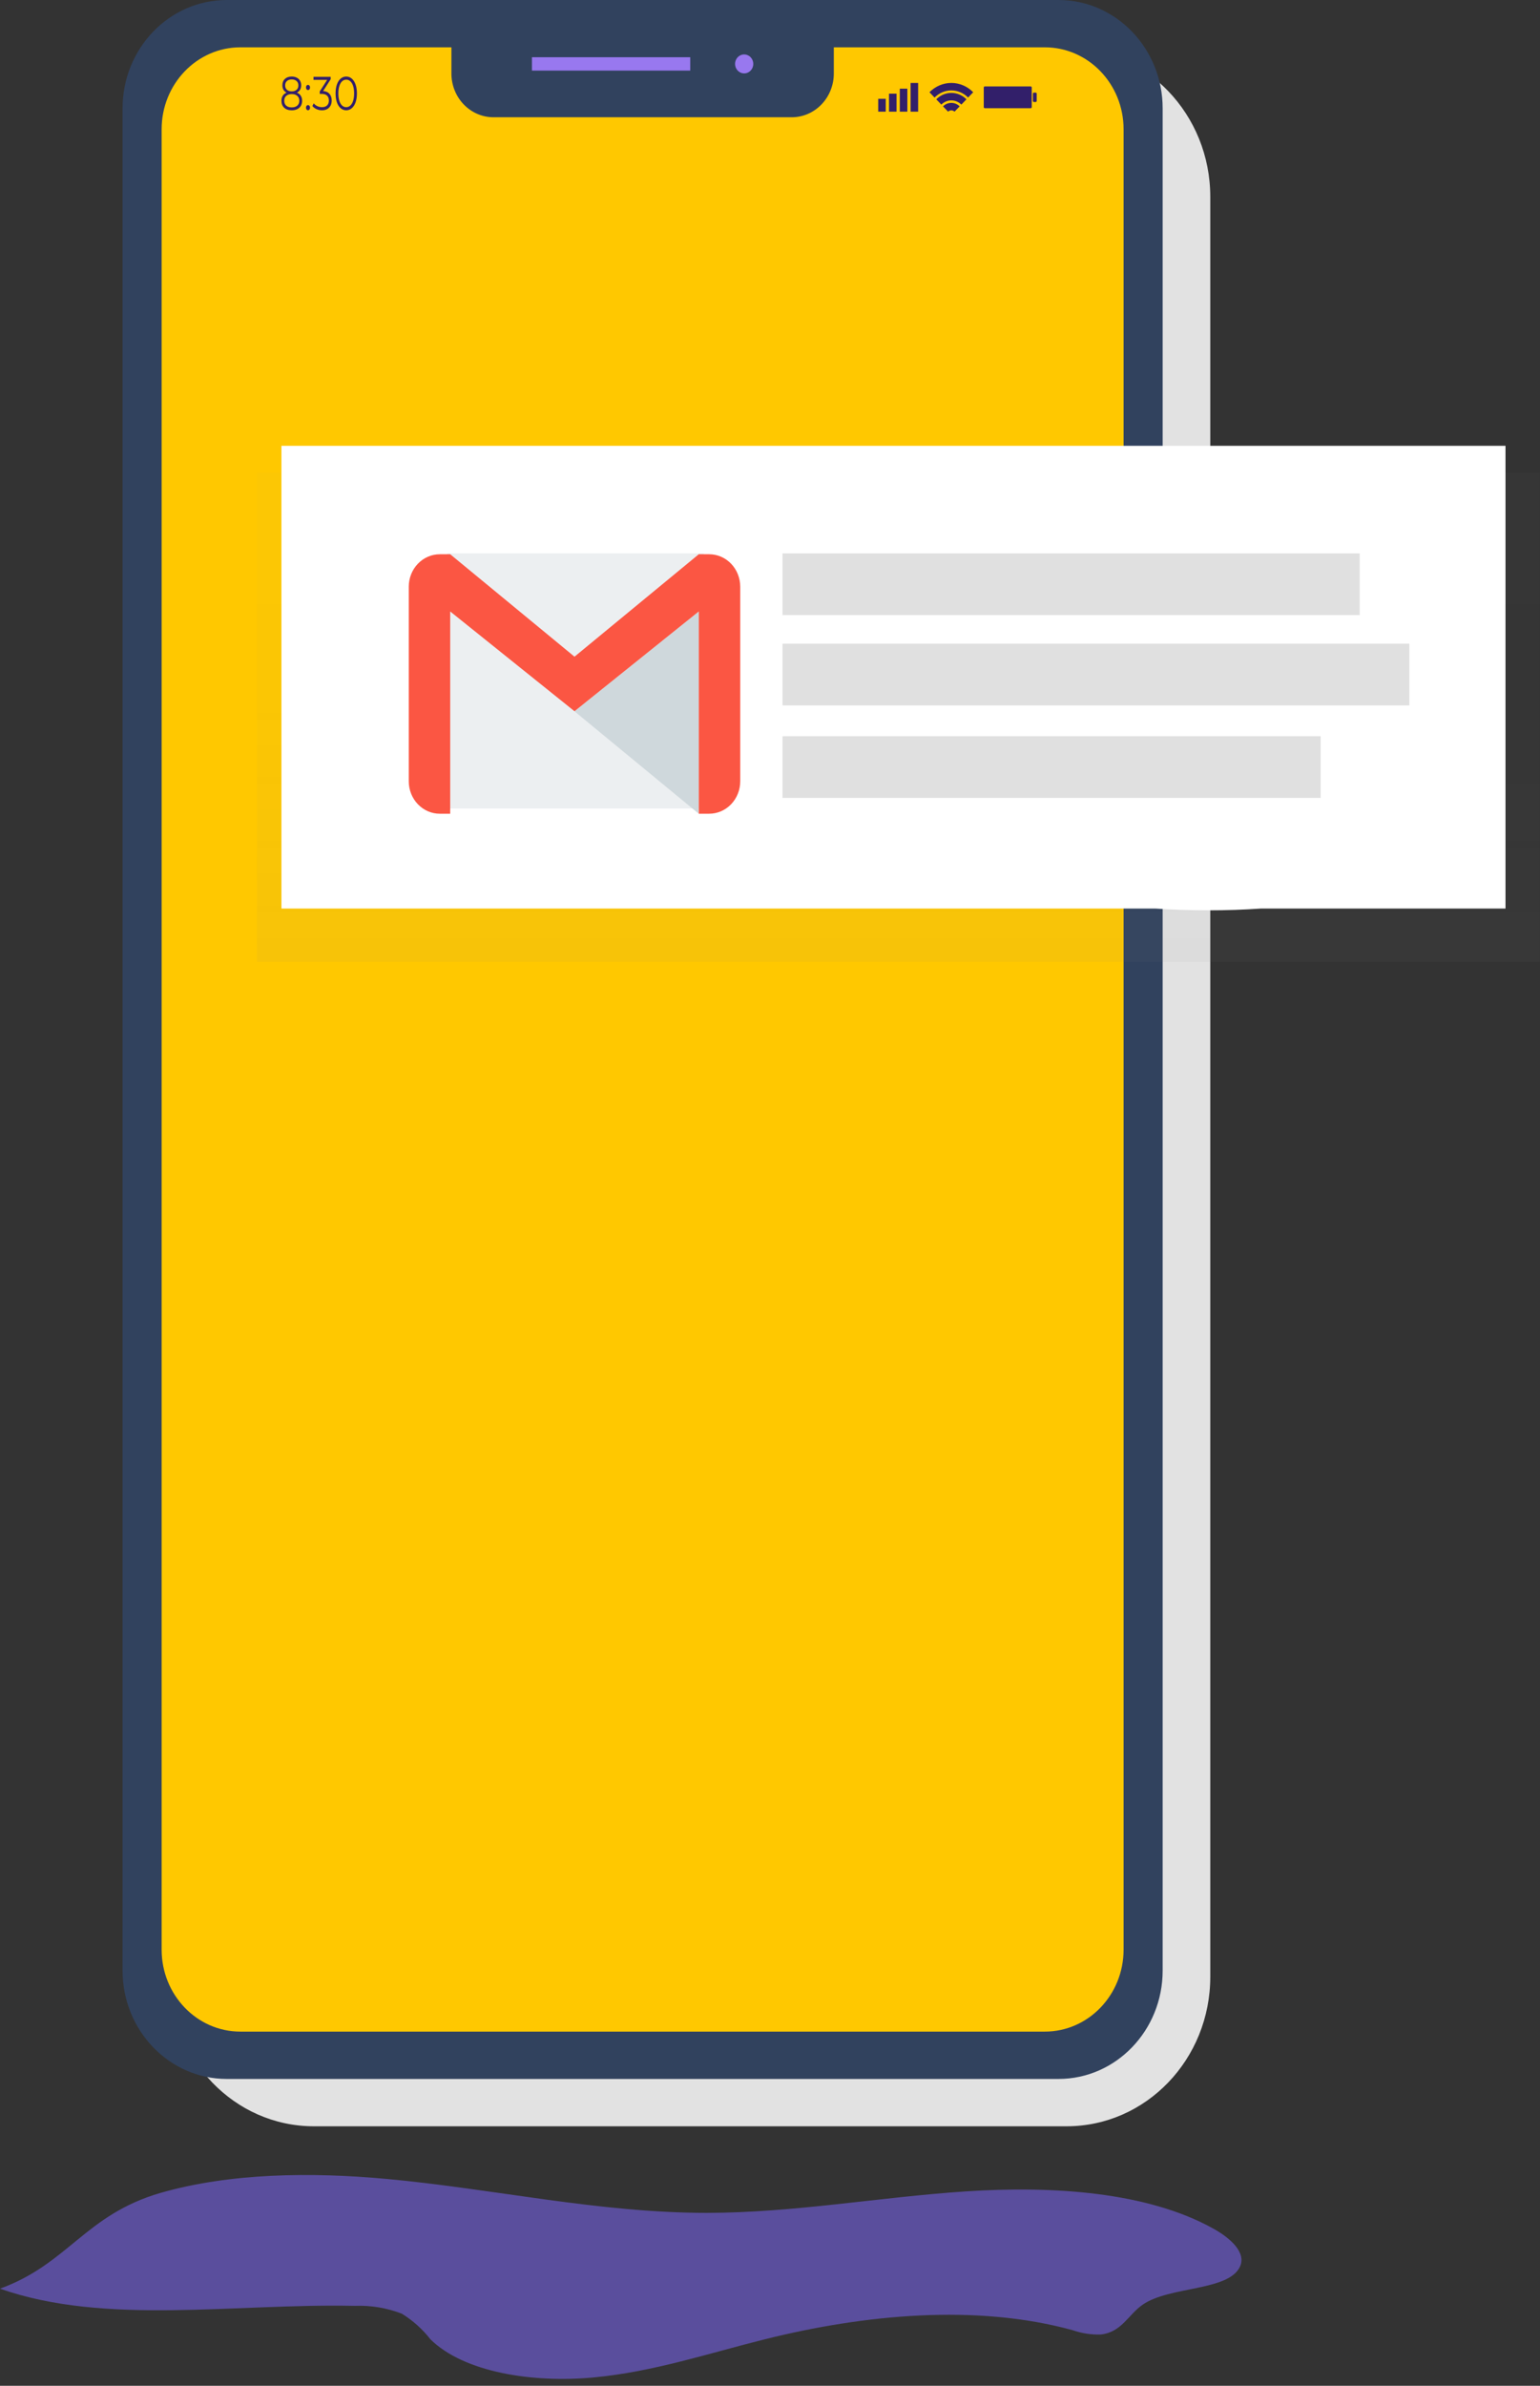 <svg width="113" height="175" viewBox="0 0 113 175" fill="none" xmlns="http://www.w3.org/2000/svg">
<rect x="0" y="0" width="113" height="175" fill="#333333" stroke="none"/>
<g style="mix-blend-mode:multiply">
<path d="M78.266 3.471H23.027C17.206 3.471 12.487 8.38 12.487 14.436V144.999C12.487 151.055 17.206 155.964 23.027 155.964H78.266C84.087 155.964 88.806 151.055 88.806 144.999V14.436C88.806 8.38 84.087 3.471 78.266 3.471Z" fill="#E2E2E2"/>
</g>
<path d="M77.668 0H16.638C12.416 0 8.993 3.56 8.993 7.952V144.54C8.993 148.932 12.416 152.492 16.638 152.492H77.668C81.889 152.492 85.312 148.932 85.312 144.54V7.952C85.312 3.56 81.889 0 77.668 0Z" fill="#31425E"/>
<path d="M76.665 3.471H17.64C14.448 3.471 11.86 6.164 11.86 9.484V143.007C11.86 146.328 14.448 149.02 17.64 149.02H76.665C79.857 149.02 82.445 146.328 82.445 143.007V9.484C82.445 6.164 79.857 3.471 76.665 3.471Z" fill="#FFC800"/>
<path d="M33.123 2.345H61.182V5.389C61.183 5.811 61.103 6.228 60.948 6.618C60.793 7.008 60.565 7.362 60.279 7.66C59.992 7.958 59.651 8.195 59.277 8.356C58.902 8.518 58.501 8.601 58.095 8.601H36.209C35.804 8.601 35.402 8.518 35.028 8.356C34.653 8.195 34.313 7.958 34.026 7.66C33.74 7.362 33.512 7.008 33.357 6.618C33.202 6.228 33.123 5.811 33.123 5.389V2.345Z" fill="#31425E"/>
<path d="M50.646 4.197H39.032V5.178H50.646V4.197Z" fill="#9878EF"/>
<path d="M55.273 4.688C55.273 4.826 55.233 4.96 55.16 5.074C55.087 5.189 54.982 5.278 54.86 5.33C54.738 5.383 54.604 5.397 54.474 5.37C54.345 5.343 54.226 5.277 54.132 5.179C54.039 5.082 53.975 4.958 53.95 4.824C53.924 4.689 53.937 4.549 53.988 4.422C54.038 4.295 54.124 4.187 54.234 4.11C54.344 4.034 54.473 3.993 54.605 3.993C54.693 3.993 54.78 4.011 54.861 4.046C54.942 4.081 55.015 4.132 55.077 4.197C55.139 4.261 55.188 4.338 55.222 4.422C55.255 4.507 55.273 4.597 55.273 4.688V4.688Z" fill="#9878EF"/>
<path d="M21.786 6.793C21.909 6.844 22.003 6.921 22.069 7.023C22.136 7.125 22.169 7.248 22.169 7.391C22.169 7.533 22.139 7.657 22.077 7.764C22.015 7.868 21.927 7.949 21.811 8.007C21.697 8.063 21.562 8.091 21.407 8.091C21.172 8.091 20.987 8.028 20.853 7.903C20.718 7.778 20.651 7.607 20.651 7.391C20.651 7.245 20.683 7.122 20.746 7.023C20.812 6.921 20.906 6.844 21.029 6.793C20.928 6.744 20.852 6.675 20.799 6.584C20.747 6.492 20.721 6.383 20.721 6.257C20.721 6.06 20.783 5.904 20.906 5.788C21.031 5.672 21.198 5.614 21.407 5.614C21.546 5.614 21.666 5.641 21.769 5.694C21.873 5.745 21.955 5.819 22.013 5.917C22.07 6.014 22.099 6.128 22.099 6.257C22.099 6.383 22.072 6.492 22.018 6.584C21.964 6.675 21.887 6.744 21.786 6.793ZM20.923 6.264C20.923 6.399 20.966 6.506 21.052 6.584C21.138 6.663 21.256 6.703 21.407 6.703C21.559 6.703 21.677 6.663 21.763 6.584C21.851 6.506 21.895 6.4 21.895 6.268C21.895 6.131 21.85 6.023 21.761 5.944C21.673 5.866 21.555 5.826 21.407 5.826C21.258 5.826 21.14 5.866 21.052 5.944C20.966 6.023 20.923 6.13 20.923 6.264ZM21.407 7.878C21.581 7.878 21.717 7.834 21.814 7.746C21.913 7.658 21.962 7.539 21.962 7.388C21.962 7.237 21.913 7.119 21.814 7.033C21.717 6.945 21.581 6.901 21.407 6.901C21.236 6.901 21.1 6.945 21.001 7.033C20.904 7.119 20.856 7.237 20.856 7.388C20.856 7.541 20.904 7.662 21.001 7.75C21.098 7.836 21.234 7.878 21.407 7.878Z" fill="#321F6A"/>
<path d="M22.6 6.605C22.559 6.605 22.523 6.587 22.494 6.55C22.466 6.513 22.452 6.467 22.452 6.414C22.452 6.361 22.466 6.317 22.494 6.282C22.523 6.245 22.559 6.226 22.6 6.226C22.641 6.226 22.677 6.245 22.707 6.282C22.736 6.317 22.751 6.361 22.751 6.414C22.751 6.467 22.736 6.513 22.707 6.55C22.677 6.587 22.641 6.605 22.6 6.605ZM22.6 8.087C22.559 8.087 22.523 8.069 22.494 8.032C22.466 7.994 22.452 7.949 22.452 7.896C22.452 7.843 22.466 7.798 22.494 7.764C22.523 7.727 22.559 7.708 22.6 7.708C22.641 7.708 22.677 7.727 22.707 7.764C22.736 7.798 22.751 7.843 22.751 7.896C22.751 7.949 22.736 7.994 22.707 8.032C22.677 8.069 22.641 8.087 22.6 8.087Z" fill="#321F6A"/>
<path d="M23.709 6.678C23.915 6.692 24.071 6.762 24.177 6.887C24.285 7.01 24.34 7.171 24.34 7.371C24.34 7.51 24.313 7.634 24.258 7.743C24.204 7.849 24.124 7.934 24.017 7.997C23.911 8.059 23.781 8.091 23.628 8.091C23.486 8.091 23.352 8.063 23.225 8.007C23.099 7.949 22.999 7.873 22.922 7.778L23.02 7.579C23.085 7.663 23.172 7.731 23.281 7.785C23.389 7.836 23.505 7.861 23.628 7.861C23.789 7.861 23.913 7.818 24.001 7.732C24.088 7.644 24.132 7.524 24.132 7.371C24.132 7.22 24.088 7.102 24.001 7.016C23.913 6.93 23.78 6.887 23.603 6.887H23.463V6.703L24.006 5.857H23.003V5.635H24.264V5.812L23.709 6.678Z" fill="#321F6A"/>
<path d="M25.405 8.091C25.254 8.091 25.119 8.041 24.999 7.941C24.882 7.841 24.789 7.699 24.722 7.513C24.657 7.325 24.624 7.105 24.624 6.852C24.624 6.6 24.657 6.38 24.722 6.195C24.789 6.007 24.882 5.863 24.999 5.763C25.119 5.664 25.254 5.614 25.405 5.614C25.557 5.614 25.691 5.664 25.809 5.763C25.928 5.863 26.022 6.007 26.089 6.195C26.156 6.38 26.19 6.6 26.19 6.852C26.19 7.105 26.156 7.325 26.089 7.513C26.022 7.699 25.928 7.841 25.809 7.941C25.691 8.041 25.557 8.091 25.405 8.091ZM25.405 7.861C25.52 7.861 25.619 7.822 25.705 7.743C25.793 7.664 25.861 7.549 25.91 7.398C25.958 7.248 25.983 7.066 25.983 6.852C25.983 6.639 25.958 6.457 25.91 6.306C25.861 6.155 25.793 6.041 25.705 5.962C25.619 5.883 25.52 5.844 25.405 5.844C25.292 5.844 25.191 5.883 25.103 5.962C25.017 6.041 24.95 6.155 24.901 6.306C24.853 6.457 24.828 6.639 24.828 6.852C24.828 7.066 24.853 7.248 24.901 7.398C24.95 7.549 25.017 7.664 25.103 7.743C25.191 7.822 25.292 7.861 25.405 7.861Z" fill="#321F6A"/>
<path d="M64.993 7.249H64.44V8.191H64.993V7.249Z" fill="#321F6A"/>
<path d="M65.786 6.87H65.233V8.191H65.786V6.87Z" fill="#321F6A"/>
<path d="M66.578 6.504H66.024V8.191H66.578V6.504Z" fill="#321F6A"/>
<path d="M67.37 6.085H66.817V8.191H67.37V6.085Z" fill="#321F6A"/>
<path d="M68.574 7.156C68.903 6.821 69.345 6.633 69.805 6.633C70.265 6.633 70.707 6.821 71.036 7.156L71.41 6.767C70.982 6.329 70.406 6.084 69.806 6.084C69.206 6.084 68.63 6.329 68.202 6.767L68.574 7.156Z" fill="#321F6A"/>
<path d="M69.071 7.673C69.268 7.474 69.531 7.363 69.805 7.363C70.08 7.363 70.343 7.474 70.54 7.673L70.914 7.284C70.618 6.983 70.221 6.814 69.807 6.814C69.393 6.814 68.996 6.983 68.7 7.284L69.071 7.673Z" fill="#321F6A"/>
<path d="M69.569 8.191C69.633 8.129 69.717 8.094 69.805 8.094C69.893 8.094 69.977 8.129 70.041 8.191L70.415 7.802C70.251 7.638 70.032 7.547 69.805 7.547C69.577 7.547 69.359 7.638 69.194 7.802L69.569 8.191Z" fill="#321F6A"/>
<path d="M75.63 6.34H72.261C72.219 6.34 72.185 6.375 72.185 6.419V7.858C72.185 7.901 72.219 7.936 72.261 7.936H75.63C75.672 7.936 75.706 7.901 75.706 7.858V6.419C75.706 6.375 75.672 6.34 75.63 6.34Z" fill="#321F6A"/>
<path d="M75.995 6.794H75.863C75.821 6.794 75.787 6.83 75.787 6.873V7.403C75.787 7.446 75.821 7.481 75.863 7.481H75.995C76.036 7.481 76.07 7.446 76.07 7.403V6.873C76.07 6.83 76.036 6.794 75.995 6.794Z" fill="#321F6A"/>
<g opacity="0.5">
<path opacity="0.5" d="M18.858 34.669V70.551H112.975V34.669H18.858Z" fill="url(#paint0_linear)"/>
</g>
<path d="M20.651 32.702V66.644H84.806C87.37 66.818 89.942 66.818 92.505 66.644H110.469V32.702H20.651Z" fill="white"/>
<path d="M51.646 40.591H32.813V59.304H51.646V40.591Z" fill="#ECEFF1"/>
<path d="M42.155 52.175L51.276 59.69V44.851L42.155 52.175Z" fill="#CFD8DC"/>
<path d="M52.035 40.654H51.275L42.155 48.169L33.034 40.654H32.274C31.669 40.654 31.09 40.905 30.662 41.351C30.234 41.798 29.994 42.403 29.994 43.034V57.309C29.994 57.94 30.234 58.545 30.662 58.991C31.09 59.437 31.669 59.688 32.274 59.688H33.034V44.851L42.155 52.17L51.276 44.849V59.687H52.036C52.641 59.687 53.22 59.436 53.648 58.99C54.075 58.544 54.316 57.94 54.316 57.309V43.034C54.316 42.403 54.075 41.798 53.648 41.351C53.22 40.905 52.64 40.654 52.035 40.654V40.654Z" fill="#FB5643"/>
<path d="M99.773 40.591H57.419V45.116H99.773V40.591Z" fill="#E0E0E0"/>
<path d="M103.414 47.214H57.419V51.74H103.414V47.214Z" fill="#E0E0E0"/>
<path d="M96.907 54.002H57.419V58.528H96.907V54.002Z" fill="#E0E0E0"/>
<path opacity="0.6" d="M0 167.876C7.761 170.598 17.229 168.943 26.033 169.135C27.208 169.089 28.379 169.284 29.482 169.709C30.285 170.202 30.998 170.84 31.587 171.594C34.054 174.022 39.109 174.802 43.528 174.39C47.946 173.978 51.999 172.612 56.16 171.578C63.368 169.782 71.608 168.966 78.717 170.923C79.374 171.152 80.064 171.259 80.755 171.238C82.315 171.077 82.779 169.776 83.868 169.033C85.841 167.69 90.111 168.055 90.973 166.286C91.481 165.256 90.314 164.185 89.045 163.479C84.186 160.765 77.235 160.322 70.876 160.74C64.517 161.158 58.264 162.311 51.871 162.316C43.907 162.316 36.212 160.546 28.325 159.822C22.861 159.32 16.899 159.381 11.777 160.851C6.241 162.459 5.017 166.05 0 167.876Z" fill="#7561E5"/>
<defs>
<linearGradient id="paint0_linear" x1="65.916" y1="70.551" x2="65.916" y2="34.669" gradientUnits="userSpaceOnUse">
<stop stop-color="#808080" stop-opacity="0.251"/>
<stop offset="0.54" stop-color="#808080" stop-opacity="0.122"/>
<stop offset="1" stop-color="#808080" stop-opacity="0.102"/>
</linearGradient>
</defs>
</svg>
